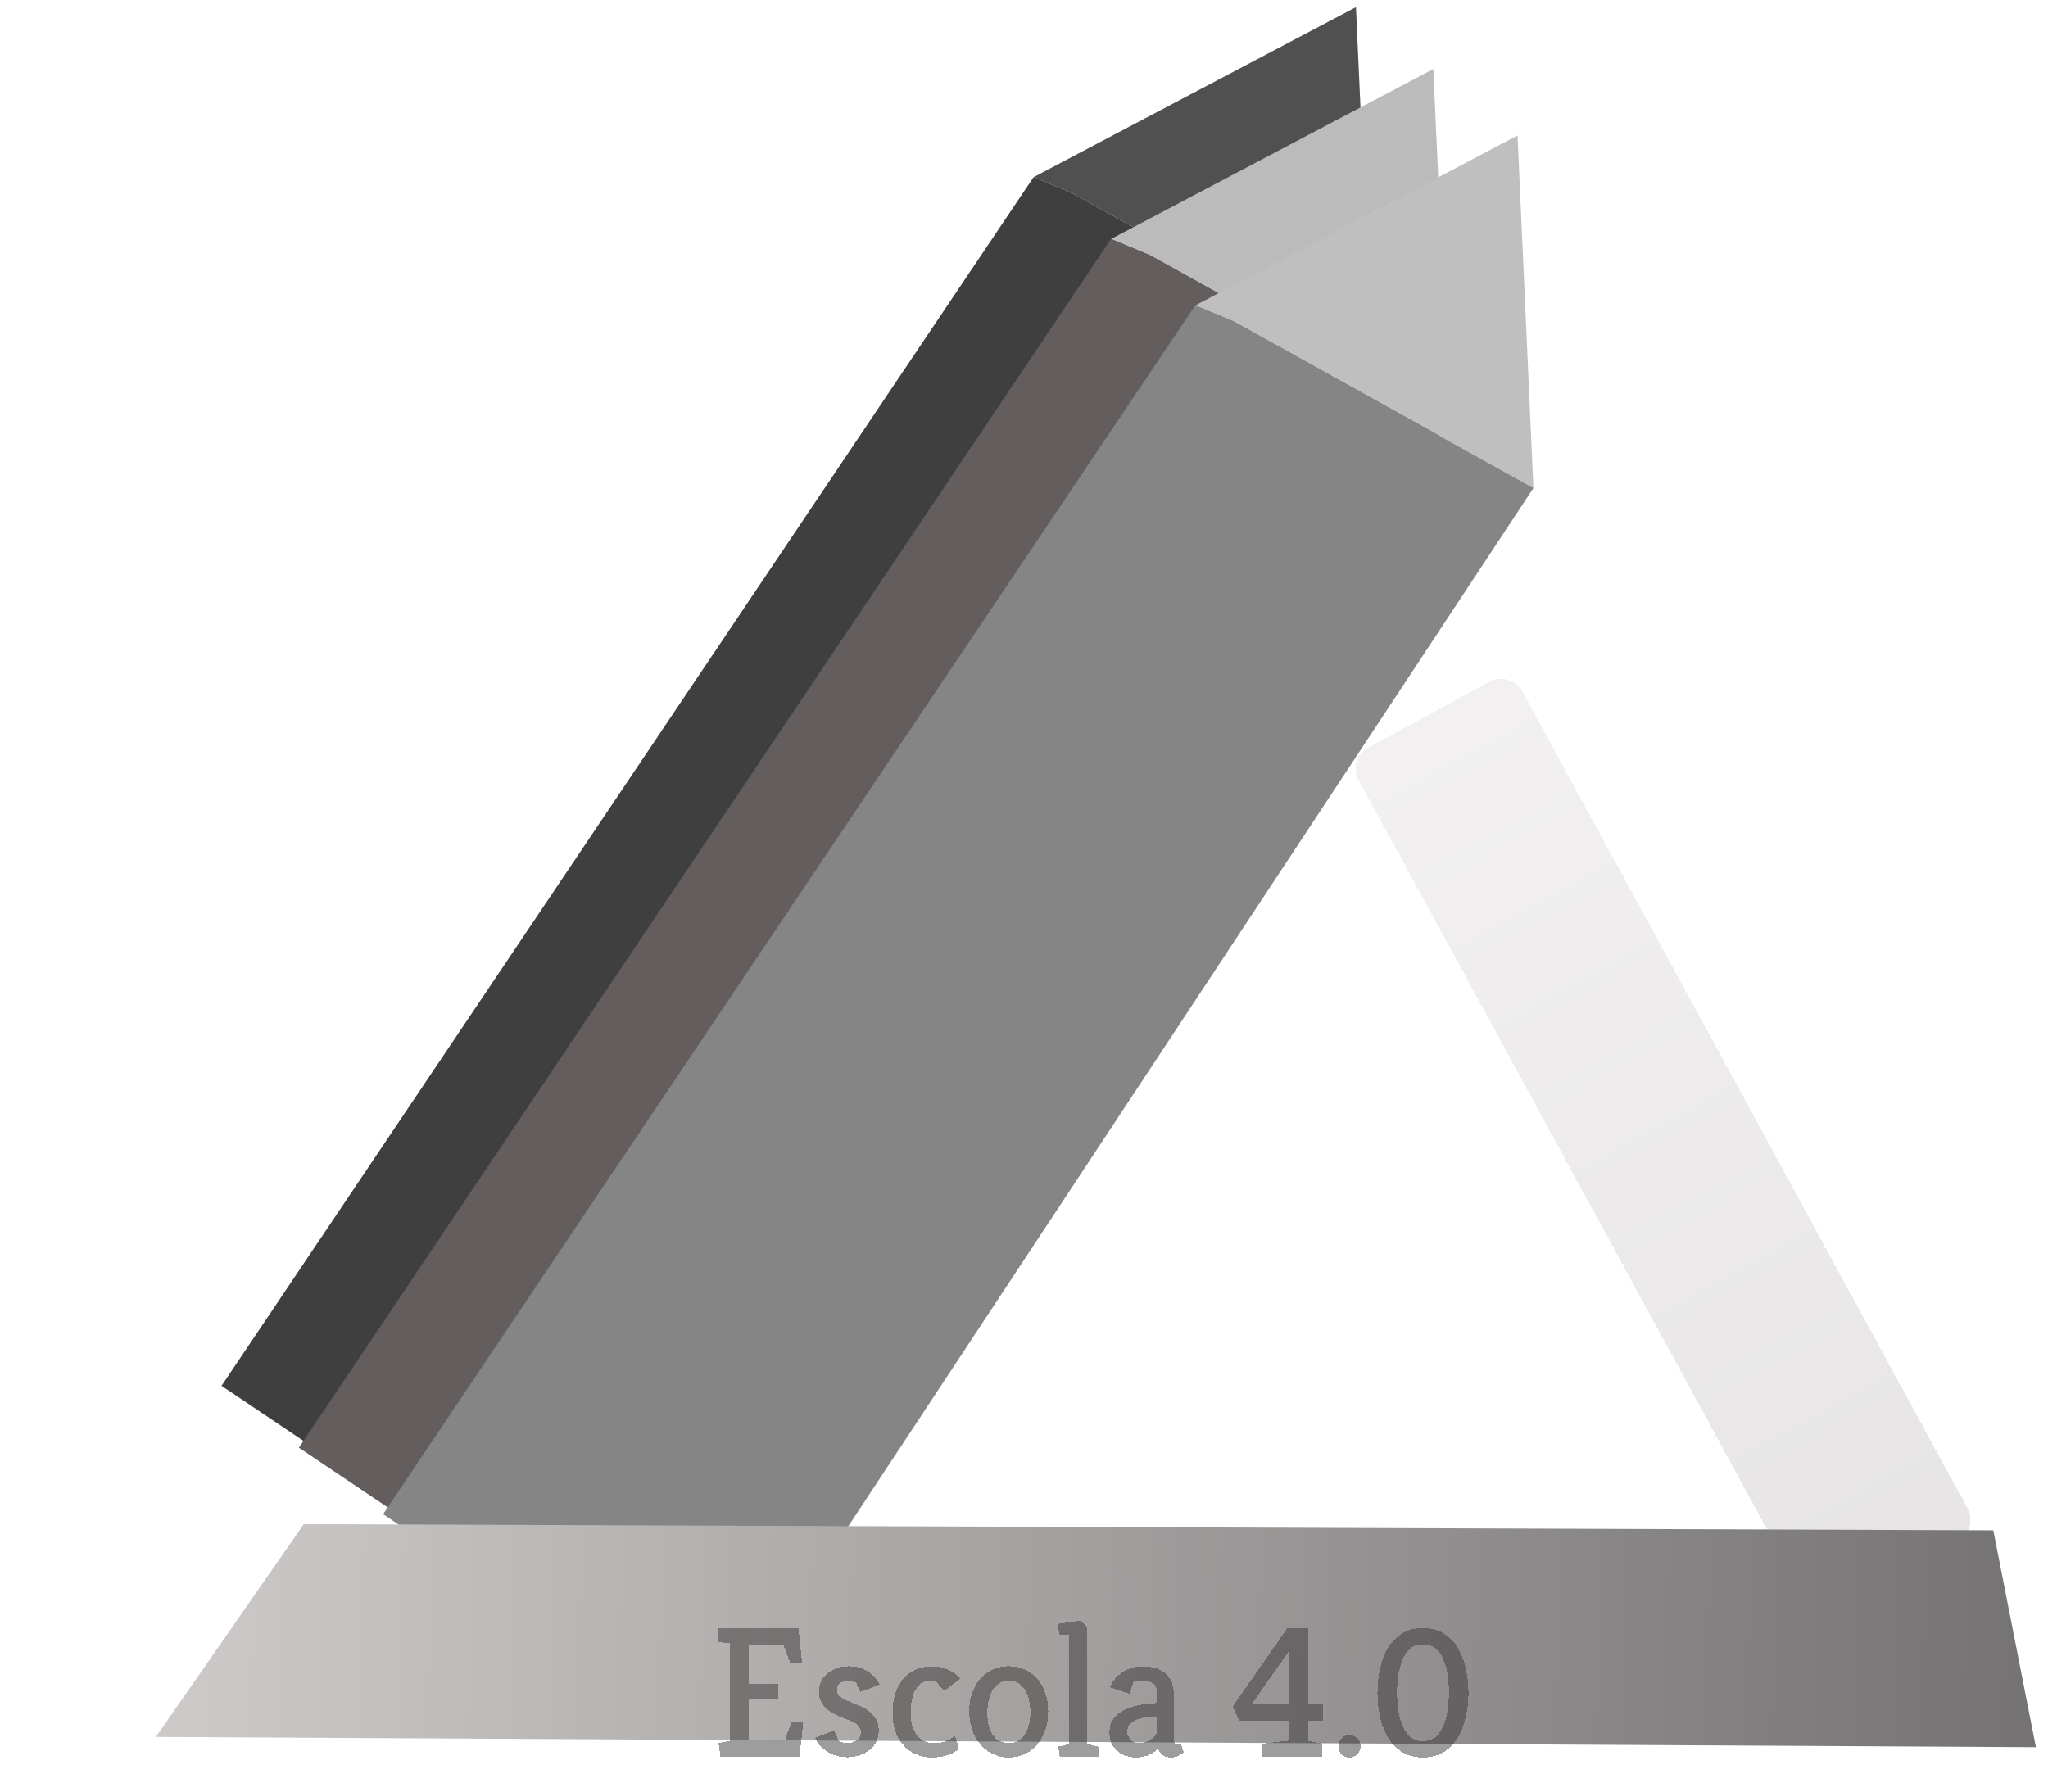 <svg width="176" height="154" viewBox="0 0 176 154" fill="none" xmlns="http://www.w3.org/2000/svg">
<path d="M92.153 16.61L117.893 30.918L116.528 0.613L88.824 15.226L92.153 16.61Z" fill="#505050"/>
<path fill-rule="evenodd" clip-rule="evenodd" d="M92.153 16.61L117.893 30.918L47.212 138.046L23.146 121.881L19.037 119.121L62.651 54.191L68.006 46.218L87.247 17.574L88.43 15.813L88.824 15.226L92.153 16.61Z" fill="#3F3F3F"/>
<path d="M98.803 21.928L124.543 36.236L123.177 5.932L95.474 20.544L98.803 21.928Z" fill="#BBBBBB"/>
<path fill-rule="evenodd" clip-rule="evenodd" d="M98.803 21.928L124.543 36.236L53.862 143.365L29.796 127.199L25.687 124.439L69.3 59.51L74.656 51.537L93.897 22.892L95.079 21.131L95.474 20.544L98.803 21.928Z" fill="#635D5D"/>
<path d="M106.039 27.641L131.779 41.949L130.414 11.644L102.71 26.257L106.039 27.641Z" fill="#C0BFBF"/>
<path fill-rule="evenodd" clip-rule="evenodd" d="M106.039 27.641L131.779 41.949L61.098 149.077L37.032 132.912L32.923 130.152L76.537 65.222L81.892 57.249L101.133 28.605L102.316 26.844L102.71 26.257L106.039 27.641Z" fill="#858585"/>
<g filter="url(#filter0_d_1_19)">
<rect x="170.061" y="130.441" width="16" height="84.091" rx="2" transform="rotate(151.415 170.061 130.441)" fill="url(#paint0_linear_1_19)" fill-opacity="0.47" shape-rendering="crispEdges"/>
</g>
<path d="M26.106 131.01L171.3 131.541L174.961 150.185L13.393 149.303L26.106 131.01Z" fill="url(#paint1_linear_1_19)"/>
<g filter="url(#filter1_di_1_19)">
<path d="M61.912 148L61.752 146.832L62.728 146.64V138.24L61.768 138.144V136.944H68.616L68.936 139.952H67.912L67.304 138.336H64.344V141.712H66.856V143.072H64.344V146.608H67.448L68.024 144.992H69.032L68.712 148H61.912ZM72.825 148.048C72.334 148.048 71.897 147.963 71.513 147.792C71.129 147.621 70.814 147.408 70.569 147.152C70.323 146.885 70.142 146.629 70.025 146.384L71.689 145.744L72.089 146.672C72.142 146.693 72.238 146.725 72.377 146.768C72.526 146.811 72.707 146.832 72.921 146.832C73.059 146.832 73.209 146.8 73.369 146.736C73.539 146.672 73.683 146.576 73.801 146.448C73.918 146.309 73.977 146.128 73.977 145.904C73.977 145.669 73.902 145.477 73.753 145.328C73.614 145.179 73.422 145.056 73.177 144.96C72.931 144.853 72.665 144.741 72.377 144.624C71.715 144.389 71.214 144.091 70.873 143.728C70.542 143.365 70.377 142.933 70.377 142.432C70.377 141.995 70.489 141.611 70.713 141.28C70.947 140.949 71.262 140.693 71.657 140.512C72.051 140.32 72.478 140.224 72.937 140.224C73.438 140.224 73.865 140.309 74.217 140.48C74.579 140.64 74.873 140.843 75.097 141.088C75.331 141.333 75.502 141.568 75.609 141.792L73.945 142.432L73.561 141.616C73.529 141.595 73.459 141.563 73.353 141.52C73.246 141.477 73.097 141.456 72.905 141.456C72.745 141.456 72.59 141.488 72.441 141.552C72.291 141.605 72.163 141.691 72.057 141.808C71.961 141.925 71.913 142.08 71.913 142.272C71.913 142.475 71.987 142.645 72.137 142.784C72.297 142.923 72.521 143.056 72.809 143.184C73.097 143.301 73.427 143.44 73.801 143.6C74.334 143.813 74.75 144.096 75.049 144.448C75.358 144.789 75.513 145.227 75.513 145.76C75.513 146.251 75.379 146.672 75.113 147.024C74.857 147.365 74.521 147.621 74.105 147.792C73.699 147.963 73.273 148.048 72.825 148.048ZM80.109 148.064C79.618 148.064 79.165 147.979 78.749 147.808C78.333 147.627 77.97 147.371 77.661 147.04C77.362 146.709 77.128 146.315 76.957 145.856C76.786 145.387 76.701 144.859 76.701 144.272C76.701 143.611 76.786 143.029 76.957 142.528C77.128 142.027 77.362 141.605 77.661 141.264C77.97 140.923 78.333 140.667 78.749 140.496C79.165 140.325 79.613 140.24 80.093 140.24C80.456 140.24 80.77 140.283 81.037 140.368C81.314 140.443 81.549 140.539 81.741 140.656C81.944 140.773 82.109 140.891 82.237 141.008C82.365 141.115 82.461 141.2 82.525 141.264L81.165 142.336L80.365 141.472L80.013 141.456C79.704 141.445 79.437 141.515 79.213 141.664C78.989 141.813 78.802 142.021 78.653 142.288C78.514 142.544 78.413 142.843 78.349 143.184C78.285 143.515 78.253 143.867 78.253 144.24C78.253 144.677 78.317 145.099 78.445 145.504C78.584 145.899 78.802 146.219 79.101 146.464C79.41 146.709 79.826 146.832 80.349 146.832C80.616 146.832 80.85 146.8 81.053 146.736C81.266 146.672 81.458 146.592 81.629 146.496C81.8 146.4 81.949 146.309 82.077 146.224L82.413 147.328C82.136 147.584 81.789 147.771 81.373 147.888C80.968 148.005 80.546 148.064 80.109 148.064ZM86.686 148.064C86.025 148.064 85.438 147.893 84.926 147.552C84.414 147.211 84.014 146.741 83.726 146.144C83.438 145.547 83.294 144.869 83.294 144.112C83.294 143.323 83.444 142.64 83.742 142.064C84.041 141.477 84.441 141.024 84.942 140.704C85.454 140.384 86.036 140.224 86.686 140.224C87.348 140.224 87.934 140.389 88.446 140.72C88.958 141.04 89.358 141.493 89.646 142.08C89.934 142.667 90.078 143.344 90.078 144.112C90.078 144.88 89.934 145.563 89.646 146.16C89.358 146.757 88.958 147.227 88.446 147.568C87.934 147.899 87.348 148.064 86.686 148.064ZM86.686 146.832C87.092 146.832 87.433 146.725 87.71 146.512C87.988 146.288 88.196 145.979 88.334 145.584C88.473 145.189 88.542 144.725 88.542 144.192C88.542 143.669 88.473 143.2 88.334 142.784C88.196 142.368 87.988 142.043 87.71 141.808C87.433 141.573 87.092 141.456 86.686 141.456C86.377 141.456 86.105 141.531 85.87 141.68C85.646 141.819 85.454 142.021 85.294 142.288C85.145 142.544 85.033 142.843 84.958 143.184C84.884 143.515 84.846 143.872 84.846 144.256C84.846 144.779 84.916 145.237 85.054 145.632C85.204 146.016 85.412 146.315 85.678 146.528C85.956 146.731 86.292 146.832 86.686 146.832ZM91.075 148L90.947 147.136L91.906 146.912V137.536H91.043L90.882 136.592L92.882 136.288L93.394 136.816V146.896L94.403 147.136V148H91.075ZM97.693 148.064C97.224 148.064 96.813 147.979 96.461 147.808C96.109 147.627 95.832 147.376 95.629 147.056C95.437 146.725 95.341 146.352 95.341 145.936C95.341 145.435 95.469 145.024 95.725 144.704C95.992 144.373 96.328 144.117 96.733 143.936C97.149 143.744 97.592 143.611 98.061 143.536C98.531 143.451 98.973 143.403 99.389 143.392V142.24C99.389 142.016 99.283 141.829 99.069 141.68C98.867 141.531 98.568 141.456 98.173 141.456C98.056 141.456 97.923 141.467 97.773 141.488C97.624 141.499 97.501 141.531 97.405 141.584L97.069 142.608L95.405 142.032C95.608 141.488 95.965 141.056 96.477 140.736C97 140.405 97.587 140.24 98.237 140.24C98.76 140.24 99.219 140.325 99.613 140.496C100.008 140.667 100.317 140.933 100.541 141.296C100.765 141.648 100.877 142.107 100.877 142.672V146.512C100.877 146.64 100.904 146.741 100.957 146.816C101.021 146.891 101.107 146.928 101.213 146.928C101.267 146.928 101.32 146.923 101.373 146.912C101.427 146.891 101.464 146.875 101.485 146.864L101.725 147.632C101.64 147.717 101.496 147.813 101.293 147.92C101.101 148.016 100.883 148.064 100.637 148.064C100.328 148.064 100.088 147.995 99.917 147.856C99.747 147.717 99.613 147.541 99.517 147.328C99.304 147.541 99.037 147.717 98.717 147.856C98.408 147.995 98.067 148.064 97.693 148.064ZM97.949 146.832C98.259 146.832 98.541 146.752 98.797 146.592C99.064 146.432 99.261 146.24 99.389 146.016V144.528C99.155 144.528 98.893 144.549 98.605 144.592C98.317 144.624 98.04 144.688 97.773 144.784C97.517 144.869 97.304 144.997 97.133 145.168C96.963 145.339 96.877 145.563 96.877 145.84C96.877 146.107 96.968 146.341 97.149 146.544C97.331 146.736 97.597 146.832 97.949 146.832ZM108.434 147.984V146.88L110.786 146.624V144.912H106.498L105.938 143.68L110.642 136.944H112.402V143.504H113.698V144.912H112.402V146.656L113.634 146.864L113.65 147.984H108.434ZM107.554 143.504H110.786V138.896L107.554 143.504ZM115.977 148.064C115.71 148.064 115.481 147.973 115.289 147.792C115.107 147.6 115.017 147.371 115.017 147.104C115.017 146.837 115.107 146.613 115.289 146.432C115.481 146.24 115.71 146.144 115.977 146.144C116.243 146.144 116.467 146.24 116.649 146.432C116.841 146.613 116.937 146.837 116.937 147.104C116.937 147.371 116.841 147.6 116.649 147.792C116.467 147.973 116.243 148.064 115.977 148.064ZM122.28 148.064C121.576 148.064 120.974 147.909 120.472 147.6C119.982 147.28 119.576 146.853 119.256 146.32C118.947 145.787 118.723 145.189 118.584 144.528C118.446 143.867 118.376 143.195 118.376 142.512C118.376 141.819 118.446 141.141 118.584 140.48C118.723 139.819 118.947 139.221 119.256 138.688C119.576 138.155 119.982 137.733 120.472 137.424C120.974 137.104 121.576 136.944 122.28 136.944C122.984 136.944 123.587 137.104 124.088 137.424C124.59 137.733 124.995 138.155 125.304 138.688C125.614 139.221 125.838 139.819 125.976 140.48C126.126 141.141 126.2 141.819 126.2 142.512C126.2 143.195 126.126 143.867 125.976 144.528C125.838 145.189 125.614 145.787 125.304 146.32C124.995 146.853 124.59 147.28 124.088 147.6C123.587 147.909 122.984 148.064 122.28 148.064ZM122.28 146.672C122.739 146.672 123.112 146.544 123.4 146.288C123.688 146.032 123.912 145.696 124.072 145.28C124.243 144.853 124.36 144.4 124.424 143.92C124.488 143.429 124.52 142.96 124.52 142.512C124.52 142.043 124.488 141.568 124.424 141.088C124.36 140.597 124.243 140.144 124.072 139.728C123.912 139.312 123.688 138.976 123.4 138.72C123.112 138.464 122.739 138.336 122.28 138.336C121.832 138.336 121.464 138.464 121.176 138.72C120.888 138.976 120.664 139.312 120.504 139.728C120.344 140.144 120.227 140.597 120.152 141.088C120.088 141.568 120.056 142.043 120.056 142.512C120.056 142.96 120.088 143.429 120.152 143.92C120.227 144.4 120.344 144.853 120.504 145.28C120.664 145.696 120.888 146.032 121.176 146.288C121.464 146.544 121.832 146.672 122.28 146.672Z" fill="#343333" fill-opacity="0.48" shape-rendering="crispEdges"/>
</g>
<defs>
<filter id="filter0_d_1_19" x="113.89" y="55.712" width="58.058" height="85.272" filterUnits="userSpaceOnUse" color-interpolation-filters="sRGB">
<feFlood flood-opacity="0" result="BackgroundImageFix"/>
<feColorMatrix in="SourceAlpha" type="matrix" values="0 0 0 0 0 0 0 0 0 0 0 0 0 0 0 0 0 0 127 0" result="hardAlpha"/>
<feOffset dy="1"/>
<feGaussianBlur stdDeviation="1.3"/>
<feComposite in2="hardAlpha" operator="out"/>
<feColorMatrix type="matrix" values="0 0 0 0 0 0 0 0 0 0 0 0 0 0 0 0 0 0 0.21 0"/>
<feBlend mode="normal" in2="BackgroundImageFix" result="effect1_dropShadow_1_19"/>
<feBlend mode="normal" in="SourceGraphic" in2="effect1_dropShadow_1_19" result="shape"/>
</filter>
<filter id="filter1_di_1_19" x="61.052" y="136.288" width="65.848" height="14.476" filterUnits="userSpaceOnUse" color-interpolation-filters="sRGB">
<feFlood flood-opacity="0" result="BackgroundImageFix"/>
<feColorMatrix in="SourceAlpha" type="matrix" values="0 0 0 0 0 0 0 0 0 0 0 0 0 0 0 0 0 0 127 0" result="hardAlpha"/>
<feOffset dy="2"/>
<feGaussianBlur stdDeviation="0.35"/>
<feComposite in2="hardAlpha" operator="out"/>
<feColorMatrix type="matrix" values="0 0 0 0 0 0 0 0 0 0 0 0 0 0 0 0 0 0 0.08 0"/>
<feBlend mode="normal" in2="BackgroundImageFix" result="effect1_dropShadow_1_19"/>
<feBlend mode="normal" in="SourceGraphic" in2="effect1_dropShadow_1_19" result="shape"/>
<feColorMatrix in="SourceAlpha" type="matrix" values="0 0 0 0 0 0 0 0 0 0 0 0 0 0 0 0 0 0 127 0" result="hardAlpha"/>
<feOffset dy="1"/>
<feGaussianBlur stdDeviation="0.4"/>
<feComposite in2="hardAlpha" operator="arithmetic" k2="-1" k3="1"/>
<feColorMatrix type="matrix" values="0 0 0 0 0.892 0 0 0 0 0.691 0 0 0 0 0.691 0 0 0 0.11 0"/>
<feBlend mode="normal" in2="shape" result="effect2_innerShadow_1_19"/>
</filter>
<linearGradient id="paint0_linear_1_19" x1="178.061" y1="214.533" x2="178.061" y2="130.441" gradientUnits="userSpaceOnUse">
<stop stop-color="#E4E0E0"/>
<stop offset="1" stop-color="#CBC7C7"/>
</linearGradient>
<linearGradient id="paint1_linear_1_19" x1="13.696" y1="138.259" x2="175.167" y2="142.699" gradientUnits="userSpaceOnUse">
<stop stop-color="#CECACA"/>
<stop offset="1" stop-color="#747272"/>
</linearGradient>
</defs>
</svg>
